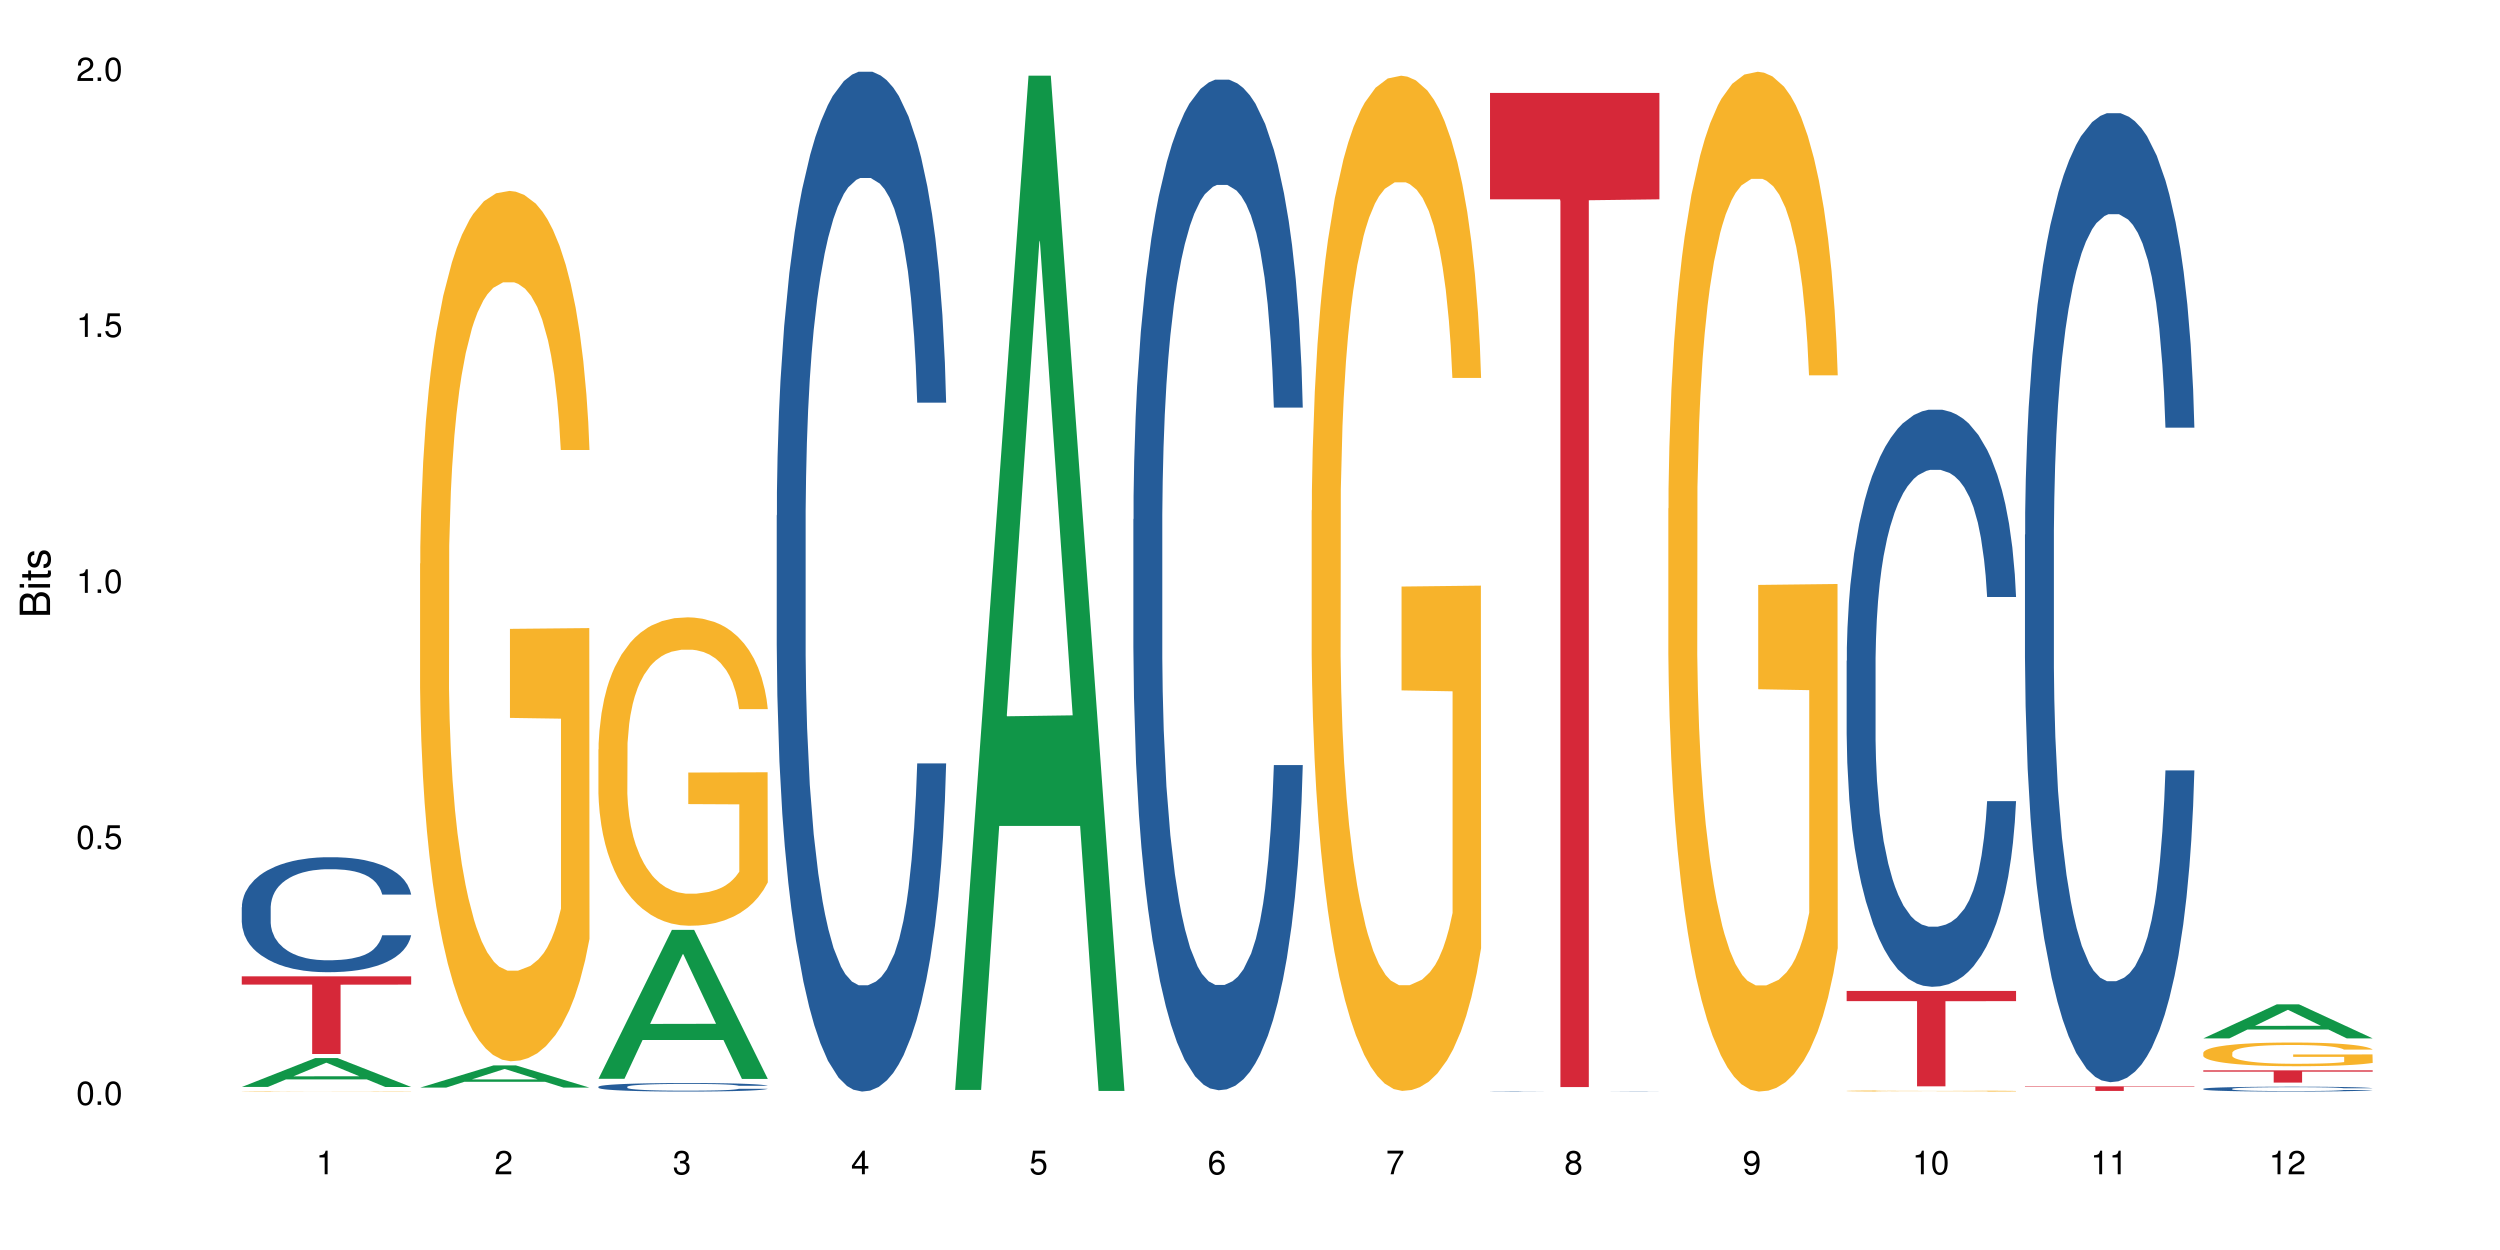 <?xml version="1.0" encoding="UTF-8"?>
<svg xmlns="http://www.w3.org/2000/svg" xmlns:xlink="http://www.w3.org/1999/xlink" width="720pt" height="360pt" viewBox="0 0 720 360" version="1.1">
<defs>
<g>
<symbol overflow="visible" id="glyph0-0">
<path style="stroke:none;" d=""/>
</symbol>
<symbol overflow="visible" id="glyph0-1">
<path style="stroke:none;" d="M 2.641 -6.797 C 2 -6.797 1.422 -6.531 1.078 -6.047 C 0.641 -5.453 0.406 -4.547 0.406 -3.297 C 0.406 -1 1.188 0.219 2.641 0.219 C 4.078 0.219 4.859 -1 4.859 -3.234 C 4.859 -4.562 4.656 -5.438 4.203 -6.047 C 3.844 -6.531 3.281 -6.797 2.641 -6.797 Z M 2.641 -6.047 C 3.547 -6.047 4 -5.125 4 -3.312 C 4 -1.375 3.562 -0.484 2.625 -0.484 C 1.734 -0.484 1.281 -1.422 1.281 -3.281 C 1.281 -5.141 1.734 -6.047 2.641 -6.047 Z M 2.641 -6.047 "/>
</symbol>
<symbol overflow="visible" id="glyph0-2">
<path style="stroke:none;" d="M 1.828 -1 L 0.828 -1 L 0.828 0 L 1.828 0 Z M 1.828 -1 "/>
</symbol>
<symbol overflow="visible" id="glyph0-3">
<path style="stroke:none;" d="M 4.562 -6.797 L 1.062 -6.797 L 0.547 -3.094 L 1.328 -3.094 C 1.719 -3.562 2.047 -3.734 2.578 -3.734 C 3.484 -3.734 4.062 -3.109 4.062 -2.094 C 4.062 -1.125 3.484 -0.531 2.578 -0.531 C 1.828 -0.531 1.375 -0.906 1.188 -1.672 L 0.328 -1.672 C 0.453 -1.109 0.547 -0.844 0.75 -0.594 C 1.125 -0.078 1.828 0.219 2.594 0.219 C 3.969 0.219 4.922 -0.781 4.922 -2.219 C 4.922 -3.562 4.031 -4.484 2.719 -4.484 C 2.25 -4.484 1.859 -4.359 1.469 -4.062 L 1.734 -5.969 L 4.562 -5.969 Z M 4.562 -6.797 "/>
</symbol>
<symbol overflow="visible" id="glyph0-4">
<path style="stroke:none;" d="M 2.484 -4.844 L 2.484 0 L 3.328 0 L 3.328 -6.797 L 2.766 -6.797 C 2.469 -5.75 2.281 -5.609 0.984 -5.453 L 0.984 -4.844 Z M 2.484 -4.844 "/>
</symbol>
<symbol overflow="visible" id="glyph0-5">
<path style="stroke:none;" d="M 4.859 -0.828 L 1.281 -0.828 C 1.359 -1.391 1.672 -1.75 2.5 -2.234 L 3.469 -2.75 C 4.406 -3.266 4.906 -3.969 4.906 -4.812 C 4.906 -5.375 4.672 -5.906 4.266 -6.266 C 3.859 -6.625 3.375 -6.797 2.719 -6.797 C 1.859 -6.797 1.219 -6.5 0.844 -5.922 C 0.609 -5.562 0.5 -5.125 0.484 -4.438 L 1.328 -4.438 C 1.359 -4.906 1.406 -5.188 1.531 -5.406 C 1.75 -5.812 2.188 -6.062 2.703 -6.062 C 3.469 -6.062 4.031 -5.516 4.031 -4.781 C 4.031 -4.25 3.719 -3.797 3.125 -3.438 L 2.234 -2.938 C 0.812 -2.141 0.406 -1.5 0.328 0 L 4.859 0 Z M 4.859 -0.828 "/>
</symbol>
<symbol overflow="visible" id="glyph0-6">
<path style="stroke:none;" d="M 2.125 -3.125 L 2.578 -3.125 C 3.516 -3.125 3.984 -2.703 3.984 -1.891 C 3.984 -1.031 3.469 -0.531 2.578 -0.531 C 1.656 -0.531 1.203 -0.984 1.156 -1.969 L 0.312 -1.969 C 0.344 -1.422 0.438 -1.078 0.609 -0.766 C 0.953 -0.109 1.625 0.219 2.547 0.219 C 3.953 0.219 4.859 -0.609 4.859 -1.906 C 4.859 -2.766 4.516 -3.25 3.703 -3.516 C 4.344 -3.766 4.656 -4.25 4.656 -4.938 C 4.656 -6.109 3.875 -6.797 2.578 -6.797 C 1.203 -6.797 0.484 -6.047 0.453 -4.609 L 1.297 -4.609 C 1.312 -5.016 1.344 -5.25 1.453 -5.453 C 1.641 -5.828 2.062 -6.062 2.594 -6.062 C 3.344 -6.062 3.797 -5.625 3.797 -4.906 C 3.797 -4.422 3.609 -4.141 3.25 -3.984 C 3.016 -3.891 2.719 -3.844 2.125 -3.844 Z M 2.125 -3.125 "/>
</symbol>
<symbol overflow="visible" id="glyph0-7">
<path style="stroke:none;" d="M 3.141 -1.625 L 3.141 0 L 3.984 0 L 3.984 -1.625 L 4.984 -1.625 L 4.984 -2.391 L 3.984 -2.391 L 3.984 -6.797 L 3.359 -6.797 L 0.266 -2.516 L 0.266 -1.625 Z M 3.141 -2.391 L 1 -2.391 L 3.141 -5.359 Z M 3.141 -2.391 "/>
</symbol>
<symbol overflow="visible" id="glyph0-8">
<path style="stroke:none;" d="M 4.781 -5.031 C 4.609 -6.141 3.891 -6.797 2.844 -6.797 C 2.094 -6.797 1.422 -6.438 1.031 -5.828 C 0.609 -5.172 0.406 -4.344 0.406 -3.094 C 0.406 -1.953 0.578 -1.234 0.984 -0.625 C 1.359 -0.078 1.953 0.219 2.703 0.219 C 3.984 0.219 4.922 -0.734 4.922 -2.078 C 4.922 -3.344 4.062 -4.234 2.844 -4.234 C 2.172 -4.234 1.641 -3.969 1.281 -3.469 C 1.281 -5.125 1.828 -6.047 2.797 -6.047 C 3.391 -6.047 3.797 -5.672 3.938 -5.031 Z M 2.734 -3.484 C 3.547 -3.484 4.062 -2.922 4.062 -2 C 4.062 -1.156 3.484 -0.531 2.703 -0.531 C 1.922 -0.531 1.328 -1.188 1.328 -2.047 C 1.328 -2.891 1.906 -3.484 2.734 -3.484 Z M 2.734 -3.484 "/>
</symbol>
<symbol overflow="visible" id="glyph0-9">
<path style="stroke:none;" d="M 4.984 -6.797 L 0.438 -6.797 L 0.438 -5.969 L 4.109 -5.969 C 2.5 -3.656 1.828 -2.234 1.328 0 L 2.219 0 C 2.594 -2.172 3.453 -4.047 4.984 -6.094 Z M 4.984 -6.797 "/>
</symbol>
<symbol overflow="visible" id="glyph0-10">
<path style="stroke:none;" d="M 3.75 -3.578 C 4.453 -4 4.688 -4.344 4.688 -4.984 C 4.688 -6.047 3.844 -6.797 2.641 -6.797 C 1.438 -6.797 0.594 -6.047 0.594 -4.984 C 0.594 -4.359 0.828 -4.016 1.516 -3.578 C 0.734 -3.203 0.359 -2.641 0.359 -1.891 C 0.359 -0.641 1.297 0.219 2.641 0.219 C 3.984 0.219 4.922 -0.641 4.922 -1.875 C 4.922 -2.641 4.531 -3.203 3.75 -3.578 Z M 2.641 -6.047 C 3.359 -6.047 3.812 -5.625 3.812 -4.969 C 3.812 -4.344 3.344 -3.922 2.641 -3.922 C 1.922 -3.922 1.453 -4.344 1.453 -4.984 C 1.453 -5.625 1.922 -6.047 2.641 -6.047 Z M 2.641 -3.203 C 3.484 -3.203 4.062 -2.672 4.062 -1.875 C 4.062 -1.062 3.484 -0.531 2.625 -0.531 C 1.797 -0.531 1.219 -1.078 1.219 -1.875 C 1.219 -2.672 1.797 -3.203 2.641 -3.203 Z M 2.641 -3.203 "/>
</symbol>
<symbol overflow="visible" id="glyph0-11">
<path style="stroke:none;" d="M 0.516 -1.547 C 0.672 -0.438 1.406 0.219 2.438 0.219 C 3.188 0.219 3.859 -0.141 4.266 -0.75 C 4.688 -1.406 4.891 -2.25 4.891 -3.484 C 4.891 -4.625 4.703 -5.359 4.312 -5.953 C 3.938 -6.5 3.344 -6.797 2.594 -6.797 C 1.297 -6.797 0.359 -5.844 0.359 -4.516 C 0.359 -3.25 1.234 -2.344 2.453 -2.344 C 3.094 -2.344 3.562 -2.578 4.016 -3.109 C 4 -1.453 3.469 -0.531 2.5 -0.531 C 1.906 -0.531 1.484 -0.906 1.359 -1.547 Z M 2.578 -6.062 C 3.375 -6.062 3.969 -5.406 3.969 -4.531 C 3.969 -3.688 3.375 -3.094 2.547 -3.094 C 1.734 -3.094 1.234 -3.672 1.234 -4.578 C 1.234 -5.438 1.797 -6.062 2.578 -6.062 Z M 2.578 -6.062 "/>
</symbol>
<symbol overflow="visible" id="glyph1-0">
<path style="stroke:none;" d=""/>
</symbol>
<symbol overflow="visible" id="glyph1-1">
<path style="stroke:none;" d="M 0 -0.953 L 0 -4.891 C 0 -5.719 -0.234 -6.344 -0.734 -6.797 C -1.188 -7.234 -1.812 -7.469 -2.5 -7.469 C -3.547 -7.469 -4.188 -7 -4.625 -5.875 C -4.984 -6.672 -5.641 -7.094 -6.531 -7.094 C -7.156 -7.094 -7.734 -6.859 -8.141 -6.391 C -8.562 -5.938 -8.75 -5.344 -8.75 -4.5 L -8.75 -0.953 Z M -4.984 -2.062 L -7.766 -2.062 L -7.766 -4.219 C -7.766 -4.844 -7.688 -5.203 -7.453 -5.5 C -7.219 -5.812 -6.859 -5.969 -6.375 -5.969 C -5.906 -5.969 -5.531 -5.812 -5.297 -5.5 C -5.062 -5.203 -4.984 -4.844 -4.984 -4.219 Z M -0.984 -2.062 L -4 -2.062 L -4 -4.781 C -4 -5.328 -3.859 -5.688 -3.578 -5.953 C -3.297 -6.219 -2.922 -6.359 -2.484 -6.359 C -2.062 -6.359 -1.688 -6.219 -1.406 -5.953 C -1.109 -5.688 -0.984 -5.328 -0.984 -4.781 Z M -0.984 -2.062 "/>
</symbol>
<symbol overflow="visible" id="glyph1-2">
<path style="stroke:none;" d="M -6.281 -1.797 L -6.281 -0.797 L 0 -0.797 L 0 -1.797 Z M -8.75 -1.797 L -8.75 -0.797 L -7.484 -0.797 L -7.484 -1.797 Z M -8.75 -1.797 "/>
</symbol>
<symbol overflow="visible" id="glyph1-3">
<path style="stroke:none;" d="M -6.281 -3.047 L -6.281 -2.016 L -8.016 -2.016 L -8.016 -1.016 L -6.281 -1.016 L -6.281 -0.172 L -5.469 -0.172 L -5.469 -1.016 L -0.719 -1.016 C -0.078 -1.016 0.281 -1.453 0.281 -2.234 C 0.281 -2.469 0.25 -2.719 0.188 -3.047 L -0.641 -3.047 C -0.609 -2.922 -0.594 -2.766 -0.594 -2.562 C -0.594 -2.141 -0.719 -2.016 -1.156 -2.016 L -5.469 -2.016 L -5.469 -3.047 Z M -6.281 -3.047 "/>
</symbol>
<symbol overflow="visible" id="glyph1-4">
<path style="stroke:none;" d="M -4.531 -5.25 C -5.766 -5.25 -6.469 -4.422 -6.469 -2.969 C -6.469 -1.516 -5.719 -0.562 -4.547 -0.562 C -3.562 -0.562 -3.094 -1.062 -2.734 -2.562 L -2.516 -3.484 C -2.344 -4.188 -2.094 -4.469 -1.625 -4.469 C -1.047 -4.469 -0.641 -3.875 -0.641 -3 C -0.641 -2.453 -0.797 -2 -1.062 -1.75 C -1.25 -1.594 -1.422 -1.531 -1.875 -1.469 L -1.875 -0.406 C -0.422 -0.453 0.281 -1.266 0.281 -2.922 C 0.281 -4.5 -0.5 -5.516 -1.719 -5.516 C -2.656 -5.516 -3.172 -4.984 -3.469 -3.734 L -3.703 -2.766 C -3.891 -1.953 -4.156 -1.609 -4.594 -1.609 C -5.172 -1.609 -5.547 -2.125 -5.547 -2.938 C -5.547 -3.75 -5.203 -4.172 -4.531 -4.203 Z M -4.531 -5.25 "/>
</symbol>
</g>
</defs>
<g id="surface95750">
<rect x="0" y="0" width="720" height="360" style="fill:rgb(100%,100%,100%);fill-opacity:1;stroke:none;"/>
<path style=" stroke:none;fill-rule:nonzero;fill:rgb(6.275%,58.824%,28.235%);fill-opacity:1;" d="M 69.629 313.043 L 69.68 313.035 L 90.793 304.723 L 97.203 304.723 L 118.418 313.051 L 110.965 313.051 L 105.648 310.875 L 82.348 310.875 L 77.137 313.043 L 69.629 313.043 L 84.59 309.977 L 103.512 309.969 L 94.074 306.082 L 93.973 306.074 L 93.867 306.098 L 84.535 309.969 L 84.59 309.977 Z M 69.629 313.043 "/>
<path style=" stroke:none;fill-rule:nonzero;fill:rgb(14.51%,36.078%,60%);fill-opacity:1;" d="M 69.629 261.297 L 69.688 261.266 L 69.688 260.539 L 69.867 259.391 L 70.285 257.938 L 70.699 256.941 L 71.77 255.156 L 73.258 253.43 L 74.805 252.098 L 75.938 251.312 L 76.949 250.707 L 79.27 249.586 L 80.754 249.012 L 82.363 248.496 L 84.324 247.984 L 85.754 247.68 L 88.965 247.195 L 91.348 246.984 L 93.191 246.895 L 97.176 246.895 L 99.559 247.016 L 101.281 247.164 L 103.188 247.406 L 104.793 247.68 L 107.59 248.348 L 110.09 249.191 L 111.219 249.676 L 113.004 250.617 L 114.371 251.523 L 115.324 252.309 L 116.395 253.43 L 117.348 254.793 L 118.062 256.336 L 118.418 257.637 L 110.09 257.637 L 109.672 256.426 L 109.195 255.488 L 108.305 254.246 L 107.41 253.367 L 106.16 252.492 L 105.031 251.918 L 103.484 251.34 L 102.117 250.977 L 100.688 250.707 L 99.32 250.523 L 96.699 250.344 L 93.668 250.344 L 92.535 250.402 L 90.215 250.645 L 88.965 250.855 L 87.18 251.281 L 85.934 251.676 L 84.445 252.281 L 83.434 252.793 L 82.184 253.582 L 81.289 254.277 L 80.281 255.277 L 79.684 256.031 L 79.148 256.879 L 78.672 257.879 L 78.316 258.938 L 78.078 260.055 L 77.961 261.145 L 77.961 265.836 L 78.078 266.926 L 78.375 268.195 L 79.148 270.043 L 80.281 271.645 L 81.59 272.918 L 82.84 273.824 L 83.551 274.25 L 84.504 274.734 L 85.992 275.34 L 88.133 275.941 L 89.383 276.184 L 91.285 276.426 L 93.25 276.547 L 95.867 276.547 L 98.188 276.426 L 99.734 276.277 L 101.344 276.035 L 103.543 275.52 L 104.91 275.035 L 106.102 274.461 L 106.996 273.887 L 107.59 273.402 L 108.48 272.465 L 109.195 271.434 L 109.73 270.375 L 110.09 269.348 L 118.418 269.348 L 118.062 270.559 L 117.523 271.738 L 116.988 272.613 L 116.156 273.672 L 115.203 274.613 L 113.836 275.672 L 112.707 276.367 L 111.219 277.125 L 109.852 277.699 L 108.363 278.211 L 106.16 278.816 L 104.734 279.121 L 103.188 279.395 L 101.344 279.637 L 99.02 279.848 L 96.523 279.969 L 94.203 280 L 91.703 279.938 L 89.859 279.816 L 87.418 279.543 L 84.387 279 L 82.184 278.426 L 80.457 277.852 L 78.969 277.246 L 77.305 276.426 L 75.164 275.098 L 73.855 274.066 L 72.961 273.219 L 71.949 272.039 L 71.234 270.98 L 70.402 269.285 L 69.809 267.137 L 69.629 265.473 Z M 69.629 261.297 "/>
<path style=" stroke:none;fill-rule:nonzero;fill:rgb(96.863%,70.196%,16.863%);fill-opacity:1;" d="M 69.629 314.289 L 69.688 314.289 L 69.926 314.281 L 70.523 314.273 L 71.297 314.266 L 72.129 314.262 L 72.664 314.258 L 73.555 314.254 L 74.328 314.254 L 76.293 314.246 L 78.793 314.242 L 80.16 314.238 L 81.707 314.238 L 83.91 314.234 L 84.922 314.234 L 88.016 314.23 L 102.949 314.23 L 104.852 314.234 L 107.887 314.234 L 109.789 314.238 L 111.574 314.242 L 113.004 314.246 L 114.43 314.25 L 115.621 314.254 L 116.633 314.258 L 117.523 314.262 L 118.062 314.266 L 118.418 314.273 L 110.148 314.273 L 109.672 314.266 L 109.137 314.266 L 108.242 314.258 L 107.352 314.258 L 106.457 314.254 L 104.793 314.25 L 103.363 314.25 L 101.578 314.246 L 87.836 314.246 L 86.168 314.25 L 85.16 314.25 L 84.562 314.254 L 82.777 314.258 L 81.59 314.258 L 80.934 314.262 L 80.102 314.266 L 79.508 314.27 L 78.852 314.273 L 78.496 314.277 L 78.02 314.289 L 77.961 314.309 L 78.137 314.316 L 78.496 314.32 L 78.969 314.324 L 80.398 314.332 L 81.648 314.34 L 82.719 314.344 L 83.551 314.344 L 85.16 314.348 L 85.812 314.348 L 87.359 314.352 L 88.965 314.352 L 90.93 314.355 L 103.664 314.355 L 105.211 314.352 L 107.469 314.352 L 108.363 314.348 L 110.207 314.348 L 110.207 314.316 L 95.512 314.316 L 95.512 314.301 L 118.359 314.301 L 118.418 314.352 L 117.168 314.355 L 115.621 314.359 L 114.133 314.359 L 112.586 314.363 L 110.387 314.363 L 108.602 314.367 L 105.863 314.367 L 103.363 314.371 L 90.633 314.371 L 88.551 314.367 L 84.742 314.367 L 82.363 314.363 L 80.816 314.359 L 79.207 314.359 L 77.602 314.355 L 76.176 314.352 L 74.27 314.344 L 73.258 314.34 L 72.309 314.336 L 71.594 314.332 L 70.938 314.328 L 70.461 314.324 L 69.988 314.32 L 69.75 314.312 L 69.629 314.309 Z M 69.629 314.289 "/>
<path style=" stroke:none;fill-rule:nonzero;fill:rgb(83.922%,15.686%,22.353%);fill-opacity:1;" d="M 69.629 281.176 L 118.418 281.176 L 118.418 283.57 L 98.086 283.594 L 98.086 303.543 L 89.902 303.543 L 89.902 283.613 L 89.785 283.57 L 69.629 283.57 Z M 69.629 281.176 "/>
<path style=" stroke:none;fill-rule:nonzero;fill:rgb(6.275%,58.824%,28.235%);fill-opacity:1;" d="M 120.984 313.234 L 121.039 313.227 L 142.148 306.828 L 148.559 306.828 L 169.773 313.238 L 162.32 313.238 L 157.004 311.566 L 133.703 311.566 L 128.492 313.234 L 120.984 313.234 L 135.945 310.875 L 154.867 310.867 L 145.434 307.875 L 145.328 307.867 L 145.223 307.887 L 135.895 310.867 L 135.945 310.875 Z M 120.984 313.234 "/>
<path style=" stroke:none;fill-rule:nonzero;fill:rgb(96.863%,70.196%,16.863%);fill-opacity:1;" d="M 120.984 162.344 L 121.047 162.113 L 121.047 157.535 L 121.281 147.234 L 121.879 133.039 L 122.652 121.367 L 123.484 112.211 L 124.02 107.402 L 124.914 100.535 L 125.688 95.496 L 127.648 85.195 L 130.148 75.582 L 131.516 71.461 L 133.062 67.57 L 135.266 63.219 L 136.277 61.617 L 139.371 57.953 L 142.883 55.664 L 146.75 54.98 L 148.535 55.207 L 150.973 56.125 L 154.305 58.641 L 156.207 60.93 L 157.695 63.219 L 159.242 66.195 L 161.148 70.773 L 162.934 76.27 L 164.359 81.762 L 165.789 88.629 L 166.977 95.957 L 167.988 103.969 L 168.883 113.582 L 169.418 121.594 L 169.773 129.605 L 161.504 129.605 L 161.027 121.594 L 160.492 115.414 L 159.602 107.859 L 158.707 102.367 L 157.816 98.016 L 156.148 92.062 L 154.723 88.402 L 152.938 85.195 L 151.211 83.137 L 149.246 81.762 L 148.059 81.305 L 144.902 81.305 L 142.047 82.906 L 140.383 84.738 L 139.191 86.57 L 137.527 90.004 L 136.516 92.75 L 135.918 94.582 L 134.133 101.68 L 132.945 108.09 L 132.289 112.438 L 131.457 119.305 L 130.863 125.488 L 130.207 134.645 L 129.852 141.512 L 129.375 157.078 L 129.316 198.285 L 129.492 206.98 L 129.852 216.367 L 130.328 224.609 L 131.039 233.309 L 131.754 239.945 L 133.004 248.875 L 134.074 254.828 L 134.906 258.719 L 136.516 264.898 L 137.168 266.961 L 138.715 271.082 L 140.324 274.285 L 142.285 277.031 L 143.773 278.406 L 146.152 279.551 L 149.188 279.551 L 152.758 278.176 L 155.02 276.344 L 156.566 274.516 L 157.578 272.91 L 158.828 270.395 L 159.719 268.105 L 160.551 265.586 L 161.562 261.695 L 161.562 206.98 L 146.867 206.754 L 146.867 181.113 L 169.715 180.887 L 169.773 270.395 L 168.523 276.574 L 166.977 282.527 L 165.492 287.105 L 163.941 290.996 L 161.742 295.348 L 159.957 298.094 L 157.219 301.297 L 154.723 303.359 L 152.102 304.73 L 149.781 305.418 L 147.047 305.648 L 144.605 305.188 L 141.988 303.816 L 139.906 301.984 L 138.004 299.695 L 136.098 296.719 L 133.719 291.91 L 132.172 288.02 L 130.566 283.215 L 128.957 277.488 L 127.531 271.309 L 126.578 266.5 L 125.625 261.008 L 124.613 254.141 L 123.664 246.355 L 122.949 239.262 L 122.293 231.246 L 121.82 223.695 L 121.344 213.391 L 121.105 205.152 L 120.984 198.055 Z M 120.984 162.344 "/>
<path style=" stroke:none;fill-rule:nonzero;fill:rgb(6.275%,58.824%,28.235%);fill-opacity:1;" d="M 172.344 310.691 L 172.395 310.652 L 193.504 267.801 L 199.914 267.801 L 221.129 310.734 L 213.676 310.734 L 208.359 299.527 L 185.059 299.527 L 179.848 310.691 L 172.344 310.691 L 187.301 294.891 L 206.223 294.852 L 196.789 274.816 L 196.684 274.777 L 196.578 274.898 L 187.25 294.852 L 187.301 294.891 Z M 172.344 310.691 "/>
<path style=" stroke:none;fill-rule:nonzero;fill:rgb(14.51%,36.078%,60%);fill-opacity:1;" d="M 172.344 312.98 L 172.402 312.98 L 172.402 312.926 L 172.578 312.84 L 172.996 312.734 L 173.414 312.66 L 174.484 312.527 L 175.973 312.398 L 177.52 312.301 L 178.648 312.242 L 179.66 312.195 L 181.98 312.113 L 183.469 312.07 L 185.074 312.031 L 187.039 311.992 L 188.465 311.973 L 191.68 311.934 L 194.059 311.918 L 195.902 311.914 L 199.891 311.914 L 202.27 311.922 L 203.996 311.934 L 205.898 311.949 L 207.504 311.973 L 210.301 312.02 L 212.801 312.082 L 213.93 312.121 L 215.715 312.188 L 217.086 312.258 L 218.035 312.316 L 219.109 312.398 L 220.059 312.5 L 220.773 312.613 L 221.129 312.711 L 212.801 312.711 L 212.383 312.621 L 211.906 312.551 L 211.016 312.457 L 210.125 312.395 L 208.875 312.328 L 207.742 312.285 L 206.195 312.242 L 204.828 312.215 L 203.398 312.195 L 202.031 312.184 L 199.414 312.168 L 196.379 312.168 L 195.25 312.172 L 192.93 312.191 L 191.68 312.207 L 189.895 312.238 L 188.645 312.27 L 187.156 312.312 L 186.145 312.352 L 184.895 312.41 L 184.004 312.461 L 182.992 312.535 L 182.398 312.59 L 181.863 312.652 L 181.387 312.727 L 181.027 312.809 L 180.789 312.891 L 180.672 312.973 L 180.672 313.32 L 180.789 313.398 L 181.09 313.496 L 181.863 313.633 L 182.992 313.75 L 184.301 313.844 L 185.551 313.914 L 186.266 313.945 L 187.215 313.98 L 188.703 314.023 L 190.848 314.07 L 192.094 314.086 L 194 314.105 L 195.961 314.113 L 198.582 314.113 L 200.902 314.105 L 202.449 314.094 L 204.055 314.078 L 206.258 314.039 L 207.625 314.004 L 208.812 313.961 L 209.707 313.918 L 210.301 313.883 L 211.195 313.812 L 211.906 313.734 L 212.445 313.656 L 212.801 313.578 L 221.129 313.578 L 220.773 313.668 L 220.238 313.758 L 219.703 313.824 L 218.871 313.902 L 217.918 313.973 L 216.551 314.051 L 215.418 314.102 L 213.93 314.156 L 212.562 314.199 L 211.074 314.238 L 208.875 314.281 L 207.445 314.305 L 205.898 314.324 L 204.055 314.344 L 201.734 314.359 L 199.234 314.367 L 196.914 314.371 L 194.414 314.367 L 192.57 314.355 L 190.133 314.336 L 187.098 314.297 L 184.895 314.254 L 183.172 314.211 L 181.684 314.168 L 180.016 314.105 L 177.875 314.008 L 176.566 313.93 L 175.672 313.867 L 174.664 313.781 L 173.949 313.699 L 173.117 313.574 L 172.52 313.414 L 172.344 313.293 Z M 172.344 312.98 "/>
<path style=" stroke:none;fill-rule:nonzero;fill:rgb(96.863%,70.196%,16.863%);fill-opacity:1;" d="M 172.344 215.84 L 172.402 215.758 L 172.402 214.133 L 172.641 210.484 L 173.234 205.453 L 174.008 201.316 L 174.84 198.07 L 175.375 196.367 L 176.27 193.934 L 177.043 192.148 L 179.004 188.5 L 181.504 185.094 L 182.875 183.633 L 184.422 182.254 L 186.621 180.711 L 187.633 180.145 L 190.727 178.844 L 194.238 178.035 L 198.105 177.789 L 199.891 177.871 L 202.328 178.195 L 205.66 179.09 L 207.566 179.898 L 209.051 180.711 L 210.598 181.766 L 212.504 183.387 L 214.289 185.336 L 215.715 187.281 L 217.145 189.715 L 218.336 192.312 L 219.344 195.152 L 220.238 198.559 L 220.773 201.398 L 221.129 204.238 L 212.859 204.238 L 212.383 201.398 L 211.848 199.207 L 210.957 196.531 L 210.062 194.582 L 209.172 193.043 L 207.504 190.934 L 206.078 189.637 L 204.293 188.5 L 202.566 187.77 L 200.605 187.281 L 199.414 187.121 L 196.262 187.121 L 193.402 187.688 L 191.738 188.336 L 190.547 188.984 L 188.883 190.203 L 187.871 191.176 L 187.277 191.824 L 185.492 194.34 L 184.301 196.613 L 183.648 198.152 L 182.812 200.586 L 182.219 202.777 L 181.562 206.023 L 181.207 208.457 L 180.73 213.973 L 180.672 228.574 L 180.852 231.656 L 181.207 234.984 L 181.684 237.902 L 182.398 240.988 L 183.109 243.34 L 184.359 246.504 L 185.43 248.613 L 186.266 249.992 L 187.871 252.184 L 188.527 252.914 L 190.074 254.371 L 191.68 255.508 L 193.641 256.48 L 195.129 256.969 L 197.508 257.375 L 200.543 257.375 L 204.113 256.887 L 206.375 256.238 L 207.922 255.59 L 208.934 255.023 L 210.184 254.129 L 211.074 253.316 L 211.906 252.426 L 212.918 251.047 L 212.918 231.656 L 198.223 231.578 L 198.223 222.492 L 221.07 222.41 L 221.129 254.129 L 219.883 256.32 L 218.336 258.43 L 216.848 260.051 L 215.301 261.43 L 213.098 262.973 L 211.312 263.945 L 208.578 265.082 L 206.078 265.812 L 203.461 266.297 L 201.141 266.543 L 198.402 266.621 L 195.961 266.461 L 193.344 265.973 L 191.262 265.324 L 189.359 264.512 L 187.453 263.457 L 185.074 261.754 L 183.527 260.375 L 181.922 258.672 L 180.316 256.645 L 178.887 254.453 L 177.934 252.75 L 176.984 250.805 L 175.973 248.371 L 175.02 245.609 L 174.305 243.098 L 173.652 240.258 L 173.176 237.578 L 172.699 233.93 L 172.461 231.008 L 172.344 228.492 Z M 172.344 215.84 "/>
<path style=" stroke:none;fill-rule:nonzero;fill:rgb(14.51%,36.078%,60%);fill-opacity:1;" d="M 223.699 148.457 L 223.758 148.188 L 223.758 141.742 L 223.938 131.543 L 224.352 118.656 L 224.77 109.797 L 225.84 93.957 L 227.328 78.652 L 228.875 66.84 L 230.004 59.859 L 231.016 54.492 L 233.336 44.559 L 234.824 39.457 L 236.43 34.891 L 238.395 30.328 L 239.82 27.645 L 243.035 23.348 L 245.414 21.469 L 247.258 20.664 L 251.246 20.664 L 253.625 21.738 L 255.352 23.078 L 257.254 25.227 L 258.863 27.645 L 261.656 33.551 L 264.156 41.066 L 265.289 45.363 L 267.074 53.684 L 268.441 61.738 L 269.395 68.719 L 270.465 78.652 L 271.414 90.734 L 272.129 104.426 L 272.488 115.969 L 264.156 115.969 L 263.742 105.23 L 263.266 96.91 L 262.371 85.902 L 261.48 78.117 L 260.23 70.332 L 259.102 65.23 L 257.551 60.129 L 256.184 56.906 L 254.758 54.492 L 253.387 52.879 L 250.77 51.27 L 247.734 51.27 L 246.605 51.805 L 244.285 53.953 L 243.035 55.832 L 241.25 59.59 L 240 63.082 L 238.512 68.449 L 237.5 73.016 L 236.254 79.996 L 235.359 86.172 L 234.348 95.031 L 233.754 101.742 L 233.219 109.258 L 232.742 118.117 L 232.387 127.516 L 232.148 137.449 L 232.027 147.113 L 232.027 188.727 L 232.148 198.391 L 232.445 209.668 L 233.219 226.043 L 234.348 240.273 L 235.656 251.547 L 236.906 259.602 L 237.621 263.359 L 238.574 267.656 L 240.059 273.027 L 242.203 278.395 L 243.453 280.543 L 245.355 282.691 L 247.32 283.766 L 249.938 283.766 L 252.258 282.691 L 253.805 281.348 L 255.41 279.199 L 257.613 274.637 L 258.98 270.34 L 260.172 265.242 L 261.062 260.141 L 261.656 255.844 L 262.551 247.52 L 263.266 238.395 L 263.801 228.996 L 264.156 219.867 L 272.488 219.867 L 272.129 230.609 L 271.594 241.078 L 271.059 248.863 L 270.227 258.262 L 269.273 266.582 L 267.906 275.98 L 266.773 282.152 L 265.289 288.867 L 263.918 293.969 L 262.43 298.531 L 260.23 303.898 L 258.801 306.586 L 257.254 309 L 255.41 311.148 L 253.09 313.027 L 250.59 314.102 L 248.27 314.371 L 245.773 313.832 L 243.926 312.762 L 241.488 310.344 L 238.453 305.512 L 236.254 300.41 L 234.527 295.309 L 233.039 289.941 L 231.375 282.691 L 229.23 270.879 L 227.922 261.75 L 227.031 254.234 L 226.02 243.762 L 225.305 234.367 L 224.473 219.332 L 223.875 200.27 L 223.699 185.504 Z M 223.699 148.457 "/>
<path style=" stroke:none;fill-rule:nonzero;fill:rgb(6.275%,58.824%,28.235%);fill-opacity:1;" d="M 275.055 313.906 L 275.105 313.633 L 296.219 21.801 L 302.629 21.801 L 323.844 314.184 L 316.391 314.184 L 311.074 237.863 L 287.773 237.863 L 282.559 313.906 L 275.055 313.906 L 290.016 206.289 L 308.934 206.016 L 299.5 69.57 L 299.398 69.297 L 299.293 70.121 L 289.961 206.016 L 290.016 206.289 Z M 275.055 313.906 "/>
<path style=" stroke:none;fill-rule:nonzero;fill:rgb(14.51%,36.078%,60%);fill-opacity:1;" d="M 326.41 149.578 L 326.469 149.312 L 326.469 142.926 L 326.648 132.816 L 327.066 120.047 L 327.48 111.266 L 328.555 95.57 L 330.039 80.406 L 331.586 68.699 L 332.719 61.781 L 333.73 56.461 L 336.051 46.617 L 337.535 41.562 L 339.145 37.039 L 341.105 32.516 L 342.535 29.855 L 345.746 25.602 L 348.129 23.738 L 349.973 22.938 L 353.957 22.938 L 356.34 24.004 L 358.062 25.332 L 359.969 27.461 L 361.574 29.855 L 364.371 35.711 L 366.871 43.16 L 368 47.414 L 369.785 55.664 L 371.152 63.645 L 372.105 70.562 L 373.176 80.406 L 374.129 92.379 L 374.844 105.945 L 375.199 117.387 L 366.871 117.387 L 366.453 106.746 L 365.977 98.496 L 365.086 87.59 L 364.191 79.875 L 362.941 72.156 L 361.812 67.102 L 360.266 62.047 L 358.898 58.855 L 357.469 56.461 L 356.102 54.863 L 353.484 53.27 L 350.449 53.27 L 349.316 53.801 L 346.996 55.93 L 345.746 57.793 L 343.961 61.516 L 342.715 64.977 L 341.227 70.297 L 340.215 74.82 L 338.965 81.734 L 338.074 87.855 L 337.062 96.633 L 336.465 103.285 L 335.93 110.734 L 335.453 119.516 L 335.098 128.828 L 334.859 138.672 L 334.742 148.246 L 334.742 189.484 L 334.859 199.062 L 335.156 210.238 L 335.93 226.465 L 337.062 240.566 L 338.371 251.742 L 339.621 259.723 L 340.332 263.445 L 341.285 267.703 L 342.773 273.023 L 344.914 278.344 L 346.164 280.473 L 348.066 282.602 L 350.031 283.668 L 352.648 283.668 L 354.969 282.602 L 356.516 281.273 L 358.125 279.145 L 360.324 274.621 L 361.691 270.363 L 362.883 265.309 L 363.777 260.254 L 364.371 255.996 L 365.262 247.75 L 365.977 238.703 L 366.512 229.391 L 366.871 220.348 L 375.199 220.348 L 374.844 230.988 L 374.309 241.363 L 373.77 249.078 L 372.938 258.391 L 371.988 266.641 L 370.617 275.949 L 369.488 282.07 L 368 288.723 L 366.633 293.777 L 365.145 298.301 L 362.941 303.621 L 361.516 306.281 L 359.969 308.676 L 358.125 310.805 L 355.805 312.664 L 353.305 313.73 L 350.984 313.996 L 348.484 313.465 L 346.641 312.398 L 344.199 310.004 L 341.168 305.215 L 338.965 300.16 L 337.238 295.105 L 335.754 289.785 L 334.086 282.602 L 331.945 270.895 L 330.637 261.852 L 329.742 254.402 L 328.73 244.023 L 328.016 234.715 L 327.184 219.816 L 326.59 200.926 L 326.41 186.293 Z M 326.41 149.578 "/>
<path style=" stroke:none;fill-rule:nonzero;fill:rgb(96.863%,70.196%,16.863%);fill-opacity:1;" d="M 377.766 147.031 L 377.828 146.766 L 377.828 141.426 L 378.066 129.41 L 378.66 112.855 L 379.434 99.234 L 380.266 88.555 L 380.801 82.949 L 381.695 74.938 L 382.469 69.062 L 384.43 57.047 L 386.93 45.832 L 388.297 41.027 L 389.844 36.488 L 392.047 31.414 L 393.059 29.547 L 396.152 25.273 L 399.664 22.602 L 403.531 21.801 L 405.316 22.07 L 407.754 23.137 L 411.086 26.074 L 412.988 28.746 L 414.477 31.414 L 416.023 34.887 L 417.93 40.227 L 419.715 46.633 L 421.141 53.043 L 422.57 61.055 L 423.758 69.598 L 424.77 78.941 L 425.664 90.156 L 426.199 99.504 L 426.555 108.848 L 418.285 108.848 L 417.809 99.504 L 417.273 92.293 L 416.383 83.48 L 415.488 77.074 L 414.598 72 L 412.93 65.059 L 411.504 60.785 L 409.719 57.047 L 407.992 54.645 L 406.027 53.043 L 404.84 52.508 L 401.684 52.508 L 398.828 54.379 L 397.164 56.516 L 395.973 58.648 L 394.309 62.656 L 393.297 65.859 L 392.699 67.996 L 390.918 76.273 L 389.727 83.75 L 389.07 88.824 L 388.238 96.832 L 387.645 104.043 L 386.988 114.723 L 386.633 122.734 L 386.156 140.891 L 386.098 188.953 L 386.273 199.098 L 386.633 210.047 L 387.109 219.66 L 387.824 229.805 L 388.535 237.551 L 389.785 247.961 L 390.855 254.906 L 391.691 259.445 L 393.297 266.652 L 393.949 269.059 L 395.496 273.863 L 397.105 277.602 L 399.066 280.805 L 400.555 282.406 L 402.934 283.742 L 405.969 283.742 L 409.539 282.141 L 411.801 280.004 L 413.348 277.867 L 414.359 276 L 415.609 273.062 L 416.5 270.391 L 417.332 267.453 L 418.344 262.914 L 418.344 199.098 L 403.648 198.832 L 403.648 168.926 L 426.496 168.66 L 426.555 273.062 L 425.305 280.273 L 423.758 287.215 L 422.273 292.555 L 420.727 297.094 L 418.523 302.168 L 416.738 305.371 L 414 309.109 L 411.504 311.512 L 408.883 313.113 L 406.562 313.914 L 403.828 314.184 L 401.387 313.648 L 398.77 312.047 L 396.688 309.91 L 394.785 307.238 L 392.879 303.77 L 390.5 298.16 L 388.953 293.621 L 387.348 288.016 L 385.738 281.34 L 384.312 274.129 L 383.359 268.523 L 382.406 262.113 L 381.395 254.105 L 380.445 245.027 L 379.73 236.75 L 379.074 227.402 L 378.602 218.59 L 378.125 206.574 L 377.887 196.965 L 377.766 188.688 Z M 377.766 147.031 "/>
<path style=" stroke:none;fill-rule:nonzero;fill:rgb(14.51%,36.078%,60%);fill-opacity:1;" d="M 429.125 314.309 L 429.184 314.309 L 429.184 314.305 L 429.363 314.301 L 429.777 314.297 L 430.195 314.293 L 431.266 314.285 L 432.754 314.281 L 434.301 314.277 L 435.43 314.273 L 436.441 314.273 L 438.762 314.27 L 440.25 314.266 L 441.855 314.266 L 443.82 314.262 L 448.461 314.262 L 450.84 314.258 L 459.051 314.258 L 460.777 314.262 L 464.285 314.262 L 467.082 314.266 L 469.582 314.266 L 470.711 314.27 L 472.496 314.273 L 473.867 314.273 L 474.816 314.277 L 475.891 314.281 L 476.84 314.285 L 477.555 314.293 L 477.91 314.297 L 469.582 314.297 L 469.164 314.293 L 468.691 314.289 L 467.797 314.285 L 466.906 314.281 L 465.656 314.277 L 464.523 314.277 L 462.977 314.273 L 458.812 314.273 L 456.195 314.27 L 452.031 314.27 L 449.711 314.273 L 445.426 314.273 L 443.938 314.277 L 442.926 314.277 L 441.676 314.281 L 440.785 314.285 L 439.773 314.289 L 439.18 314.289 L 438.645 314.293 L 438.168 314.297 L 437.809 314.301 L 437.57 314.305 L 437.453 314.309 L 437.453 314.324 L 437.57 314.328 L 437.871 314.332 L 438.645 314.336 L 439.773 314.344 L 441.082 314.348 L 442.332 314.352 L 443.996 314.352 L 445.484 314.355 L 447.629 314.355 L 448.875 314.359 L 459.23 314.359 L 460.836 314.355 L 464.406 314.355 L 465.598 314.352 L 466.488 314.352 L 467.082 314.348 L 467.977 314.344 L 468.691 314.344 L 469.227 314.34 L 469.582 314.336 L 477.91 314.336 L 477.555 314.34 L 476.484 314.348 L 475.652 314.348 L 474.699 314.352 L 473.332 314.355 L 472.199 314.359 L 470.711 314.359 L 469.344 314.363 L 467.855 314.363 L 465.656 314.367 L 462.68 314.367 L 460.836 314.371 L 449.352 314.371 L 446.914 314.367 L 441.676 314.367 L 439.953 314.363 L 438.465 314.363 L 436.797 314.359 L 434.656 314.355 L 433.348 314.352 L 432.457 314.348 L 431.445 314.344 L 430.73 314.34 L 429.898 314.336 L 429.301 314.328 L 429.125 314.32 Z M 429.125 314.309 "/>
<path style=" stroke:none;fill-rule:nonzero;fill:rgb(83.922%,15.686%,22.353%);fill-opacity:1;" d="M 429.125 26.758 L 477.91 26.758 L 477.91 57.406 L 457.578 57.672 L 457.578 313.078 L 449.398 313.078 L 449.398 57.941 L 449.277 57.406 L 429.125 57.406 Z M 429.125 26.758 "/>
<path style=" stroke:none;fill-rule:nonzero;fill:rgb(96.863%,70.196%,16.863%);fill-opacity:1;" d="M 480.48 146.461 L 480.539 146.191 L 480.539 140.828 L 480.777 128.758 L 481.371 112.129 L 482.145 98.449 L 482.98 87.719 L 483.516 82.086 L 484.406 74.039 L 485.18 68.141 L 487.145 56.07 L 489.641 44.805 L 491.012 39.977 L 492.559 35.414 L 494.758 30.32 L 495.77 28.441 L 498.863 24.148 L 502.375 21.469 L 506.242 20.664 L 508.027 20.93 L 510.465 22.004 L 513.797 24.953 L 515.703 27.637 L 517.191 30.32 L 518.738 33.805 L 520.641 39.172 L 522.426 45.609 L 523.855 52.047 L 525.281 60.094 L 526.473 68.676 L 527.484 78.062 L 528.375 89.328 L 528.91 98.715 L 529.27 108.105 L 520.996 108.105 L 520.523 98.715 L 519.988 91.477 L 519.094 82.625 L 518.203 76.188 L 517.309 71.09 L 515.645 64.117 L 514.215 59.824 L 512.43 56.07 L 510.703 53.656 L 508.742 52.047 L 507.551 51.508 L 504.398 51.508 L 501.543 53.387 L 499.875 55.531 L 498.688 57.68 L 497.02 61.703 L 496.008 64.922 L 495.414 67.066 L 493.629 75.383 L 492.438 82.891 L 491.785 87.988 L 490.953 96.035 L 490.355 103.277 L 489.703 114.004 L 489.344 122.051 L 488.867 140.293 L 488.809 188.574 L 488.988 198.766 L 489.344 209.762 L 489.82 219.418 L 490.535 229.609 L 491.25 237.391 L 492.5 247.852 L 493.57 254.824 L 494.402 259.383 L 496.008 266.625 L 496.664 269.039 L 498.211 273.867 L 499.816 277.625 L 501.781 280.844 L 503.266 282.453 L 505.648 283.793 L 508.684 283.793 L 512.25 282.184 L 514.512 280.039 L 516.059 277.891 L 517.07 276.016 L 518.32 273.062 L 519.215 270.383 L 520.047 267.43 L 521.059 262.871 L 521.059 198.766 L 506.363 198.496 L 506.363 168.457 L 529.207 168.188 L 529.27 273.062 L 528.02 280.305 L 526.473 287.281 L 524.984 292.645 L 523.438 297.203 L 521.234 302.301 L 519.449 305.52 L 516.715 309.273 L 514.215 311.688 L 511.598 313.297 L 509.277 314.102 L 506.539 314.371 L 504.102 313.836 L 501.484 312.227 L 499.398 310.078 L 497.496 307.398 L 495.594 303.91 L 493.211 298.277 L 491.664 293.719 L 490.059 288.086 L 488.453 281.379 L 487.023 274.137 L 486.074 268.504 L 485.121 262.066 L 484.109 254.02 L 483.156 244.898 L 482.441 236.586 L 481.789 227.195 L 481.312 218.344 L 480.836 206.277 L 480.598 196.621 L 480.48 188.305 Z M 480.48 146.461 "/>
<path style=" stroke:none;fill-rule:nonzero;fill:rgb(14.51%,36.078%,60%);fill-opacity:1;" d="M 531.836 190.32 L 531.895 190.168 L 531.895 186.523 L 532.074 180.75 L 532.492 173.457 L 532.906 168.445 L 533.977 159.48 L 535.465 150.82 L 537.012 144.137 L 538.145 140.188 L 539.152 137.148 L 541.477 131.527 L 542.961 128.641 L 544.57 126.059 L 546.531 123.477 L 547.961 121.957 L 551.172 119.527 L 553.555 118.465 L 555.398 118.008 L 559.383 118.008 L 561.762 118.617 L 563.488 119.375 L 565.395 120.59 L 567 121.957 L 569.797 125.301 L 572.293 129.555 L 573.426 131.984 L 575.211 136.695 L 576.578 141.25 L 577.531 145.199 L 578.602 150.82 L 579.555 157.656 L 580.266 165.406 L 580.625 171.938 L 572.293 171.938 L 571.879 165.863 L 571.402 161.152 L 570.508 154.922 L 569.617 150.52 L 568.367 146.113 L 567.238 143.227 L 565.691 140.34 L 564.32 138.516 L 562.895 137.148 L 561.527 136.238 L 558.906 135.328 L 555.875 135.328 L 554.742 135.629 L 552.422 136.848 L 551.172 137.91 L 549.387 140.035 L 548.137 142.012 L 546.652 145.051 L 545.641 147.633 L 544.391 151.582 L 543.496 155.074 L 542.484 160.09 L 541.891 163.887 L 541.355 168.141 L 540.879 173.152 L 540.523 178.469 L 540.285 184.09 L 540.164 189.559 L 540.164 213.105 L 540.285 218.574 L 540.582 224.957 L 541.355 234.223 L 542.484 242.273 L 543.797 248.656 L 545.043 253.211 L 545.758 255.34 L 546.711 257.77 L 548.199 260.809 L 550.34 263.848 L 551.59 265.062 L 553.492 266.277 L 555.457 266.883 L 558.074 266.883 L 560.395 266.277 L 561.941 265.516 L 563.547 264.301 L 565.75 261.719 L 567.117 259.289 L 568.309 256.402 L 569.199 253.516 L 569.797 251.086 L 570.688 246.375 L 571.402 241.211 L 571.938 235.895 L 572.293 230.73 L 580.625 230.73 L 580.266 236.805 L 579.73 242.73 L 579.195 247.137 L 578.363 252.453 L 577.41 257.16 L 576.043 262.48 L 574.914 265.973 L 573.426 269.77 L 572.059 272.656 L 570.57 275.238 L 568.367 278.277 L 566.941 279.797 L 565.395 281.164 L 563.547 282.379 L 561.227 283.441 L 558.73 284.051 L 556.41 284.203 L 553.91 283.898 L 552.066 283.293 L 549.625 281.926 L 546.59 279.188 L 544.391 276.305 L 542.664 273.418 L 541.176 270.379 L 539.512 266.277 L 537.371 259.594 L 536.059 254.426 L 535.168 250.172 L 534.156 244.25 L 533.441 238.934 L 532.609 230.426 L 532.016 219.641 L 531.836 211.285 Z M 531.836 190.32 "/>
<path style=" stroke:none;fill-rule:nonzero;fill:rgb(96.863%,70.196%,16.863%);fill-opacity:1;" d="M 531.836 314.188 L 531.895 314.184 L 531.895 314.18 L 532.133 314.168 L 532.727 314.148 L 533.5 314.133 L 534.336 314.121 L 534.871 314.113 L 535.762 314.105 L 536.535 314.098 L 538.5 314.086 L 541 314.074 L 542.367 314.07 L 543.914 314.062 L 546.117 314.059 L 547.129 314.055 L 550.223 314.051 L 553.73 314.047 L 561.824 314.047 L 565.156 314.051 L 567.059 314.055 L 568.547 314.059 L 570.094 314.062 L 571.996 314.066 L 573.781 314.074 L 575.211 314.082 L 576.637 314.09 L 577.828 314.102 L 578.84 314.109 L 579.73 314.121 L 580.266 314.133 L 580.625 314.145 L 572.355 314.145 L 571.879 314.133 L 571.344 314.125 L 570.449 314.117 L 569.559 314.109 L 568.664 314.102 L 567 314.094 L 565.57 314.09 L 563.785 314.086 L 562.062 314.082 L 552.898 314.082 L 551.23 314.086 L 550.043 314.09 L 548.375 314.094 L 547.363 314.098 L 546.77 314.098 L 544.984 314.109 L 543.797 314.117 L 543.141 314.121 L 542.309 314.129 L 541.711 314.137 L 541.059 314.148 L 540.703 314.16 L 540.227 314.18 L 540.164 314.23 L 540.344 314.242 L 540.703 314.254 L 541.176 314.266 L 541.891 314.277 L 542.605 314.285 L 543.855 314.297 L 544.926 314.305 L 545.758 314.309 L 547.363 314.316 L 548.02 314.32 L 549.566 314.324 L 551.172 314.332 L 553.137 314.332 L 554.625 314.336 L 563.609 314.336 L 565.867 314.332 L 567.414 314.332 L 568.426 314.328 L 569.676 314.324 L 570.57 314.32 L 571.402 314.32 L 572.414 314.312 L 572.414 314.242 L 557.719 314.242 L 557.719 314.211 L 580.566 314.211 L 580.625 314.324 L 579.375 314.332 L 577.828 314.34 L 576.34 314.348 L 574.793 314.352 L 572.594 314.355 L 570.809 314.359 L 568.07 314.363 L 565.57 314.367 L 562.953 314.371 L 555.457 314.371 L 552.84 314.367 L 550.758 314.367 L 548.852 314.363 L 546.949 314.359 L 544.57 314.352 L 543.023 314.348 L 541.414 314.34 L 539.809 314.336 L 538.379 314.328 L 537.43 314.32 L 536.477 314.312 L 535.465 314.305 L 534.512 314.293 L 533.801 314.285 L 533.145 314.273 L 532.668 314.266 L 531.953 314.242 L 531.836 314.23 Z M 531.836 314.188 "/>
<path style=" stroke:none;fill-rule:nonzero;fill:rgb(83.922%,15.686%,22.353%);fill-opacity:1;" d="M 531.836 285.383 L 580.625 285.383 L 580.625 288.324 L 560.289 288.352 L 560.289 312.867 L 552.109 312.867 L 552.109 288.375 L 551.992 288.324 L 531.836 288.324 Z M 531.836 285.383 "/>
<path style=" stroke:none;fill-rule:nonzero;fill:rgb(14.51%,36.078%,60%);fill-opacity:1;" d="M 583.191 154.031 L 583.25 153.777 L 583.25 147.652 L 583.43 137.961 L 583.848 125.715 L 584.262 117.297 L 585.336 102.25 L 586.82 87.707 L 588.367 76.484 L 589.5 69.852 L 590.512 64.75 L 592.832 55.312 L 594.32 50.465 L 595.926 46.129 L 597.887 41.793 L 599.316 39.242 L 602.527 35.16 L 604.91 33.375 L 606.754 32.609 L 610.738 32.609 L 613.121 33.629 L 614.844 34.906 L 616.75 36.945 L 618.355 39.242 L 621.152 44.855 L 623.652 51.996 L 624.781 56.078 L 626.566 63.984 L 627.934 71.637 L 628.887 78.27 L 629.957 87.707 L 630.91 99.188 L 631.625 112.195 L 631.98 123.164 L 623.652 123.164 L 623.234 112.961 L 622.758 105.055 L 621.867 94.598 L 620.973 87.199 L 619.723 79.801 L 618.594 74.953 L 617.047 70.109 L 615.68 67.047 L 614.25 64.75 L 612.883 63.219 L 610.266 61.691 L 607.23 61.691 L 606.098 62.199 L 603.777 64.242 L 602.527 66.027 L 600.746 69.598 L 599.496 72.914 L 598.008 78.016 L 596.996 82.352 L 595.746 88.984 L 594.855 94.852 L 593.844 103.27 L 593.246 109.645 L 592.711 116.789 L 592.234 125.207 L 591.879 134.133 L 591.641 143.574 L 591.523 152.754 L 591.523 192.293 L 591.641 201.477 L 591.938 212.191 L 592.711 227.75 L 593.844 241.27 L 595.152 251.984 L 596.402 259.637 L 597.113 263.207 L 598.066 267.289 L 599.555 272.391 L 601.695 277.492 L 602.945 279.535 L 604.848 281.574 L 606.812 282.594 L 609.43 282.594 L 611.75 281.574 L 613.297 280.297 L 614.906 278.258 L 617.105 273.922 L 618.477 269.84 L 619.664 264.992 L 620.559 260.148 L 621.152 256.066 L 622.043 248.156 L 622.758 239.484 L 623.293 230.559 L 623.652 221.883 L 631.98 221.883 L 631.625 232.086 L 631.09 242.035 L 630.555 249.434 L 629.719 258.359 L 628.77 266.27 L 627.398 275.195 L 626.27 281.062 L 624.781 287.441 L 623.414 292.289 L 621.926 296.625 L 619.723 301.727 L 618.297 304.277 L 616.75 306.574 L 614.906 308.613 L 612.586 310.398 L 610.086 311.418 L 607.766 311.676 L 605.266 311.164 L 603.422 310.145 L 600.98 307.848 L 597.949 303.258 L 595.746 298.41 L 594.02 293.562 L 592.535 288.461 L 590.867 281.574 L 588.727 270.352 L 587.418 261.676 L 586.523 254.535 L 585.512 244.586 L 584.797 235.66 L 583.965 221.375 L 583.371 203.262 L 583.191 189.234 Z M 583.191 154.031 "/>
<path style=" stroke:none;fill-rule:nonzero;fill:rgb(83.922%,15.686%,22.353%);fill-opacity:1;" d="M 583.191 312.855 L 631.98 312.855 L 631.98 312.996 L 611.648 313 L 611.648 314.191 L 603.465 314.191 L 603.465 313 L 603.348 312.996 L 583.191 312.996 Z M 583.191 312.855 "/>
<path style=" stroke:none;fill-rule:nonzero;fill:rgb(6.275%,58.824%,28.235%);fill-opacity:1;" d="M 634.547 299.055 L 634.602 299.043 L 655.711 289.254 L 662.121 289.254 L 683.336 299.062 L 675.883 299.062 L 670.566 296.504 L 647.266 296.504 L 642.055 299.055 L 634.547 299.055 L 649.508 295.445 L 668.43 295.434 L 658.996 290.859 L 658.891 290.848 L 658.785 290.875 L 649.457 295.434 L 649.508 295.445 Z M 634.547 299.055 "/>
<path style=" stroke:none;fill-rule:nonzero;fill:rgb(14.51%,36.078%,60%);fill-opacity:1;" d="M 634.547 313.578 L 634.609 313.578 L 634.609 313.547 L 634.785 313.496 L 635.203 313.438 L 635.621 313.395 L 636.691 313.316 L 638.18 313.246 L 639.727 313.188 L 640.855 313.156 L 641.867 313.129 L 644.188 313.082 L 645.676 313.059 L 647.281 313.035 L 649.246 313.016 L 650.672 313 L 653.887 312.98 L 656.266 312.973 L 658.109 312.969 L 662.098 312.969 L 664.477 312.973 L 666.203 312.98 L 668.105 312.988 L 669.711 313 L 672.508 313.031 L 675.008 313.066 L 676.137 313.086 L 677.922 313.125 L 679.293 313.164 L 680.242 313.199 L 681.312 313.246 L 682.266 313.301 L 682.98 313.367 L 683.336 313.422 L 675.008 313.422 L 674.59 313.371 L 674.113 313.332 L 673.223 313.281 L 672.328 313.242 L 671.082 313.207 L 669.949 313.18 L 668.402 313.156 L 667.035 313.141 L 665.605 313.129 L 664.238 313.121 L 661.621 313.113 L 658.586 313.113 L 657.457 313.117 L 655.137 313.129 L 653.887 313.137 L 652.102 313.152 L 650.852 313.172 L 649.363 313.195 L 648.352 313.219 L 647.102 313.25 L 646.211 313.281 L 645.199 313.324 L 644.605 313.355 L 644.066 313.391 L 643.594 313.434 L 643.234 313.477 L 642.996 313.527 L 642.879 313.57 L 642.879 313.77 L 642.996 313.816 L 643.293 313.871 L 644.066 313.949 L 645.199 314.016 L 646.508 314.07 L 647.758 314.109 L 648.473 314.129 L 649.422 314.148 L 650.91 314.172 L 653.051 314.199 L 654.301 314.211 L 656.207 314.219 L 658.168 314.223 L 660.789 314.223 L 663.109 314.219 L 664.656 314.215 L 666.262 314.203 L 668.461 314.18 L 669.832 314.16 L 671.02 314.137 L 671.914 314.113 L 672.508 314.09 L 673.402 314.051 L 674.113 314.008 L 674.648 313.965 L 675.008 313.918 L 683.336 313.918 L 682.98 313.969 L 682.445 314.02 L 681.91 314.059 L 681.074 314.102 L 680.125 314.141 L 678.754 314.188 L 677.625 314.219 L 676.137 314.25 L 674.77 314.273 L 673.281 314.297 L 671.082 314.32 L 669.652 314.332 L 668.105 314.344 L 666.262 314.355 L 663.941 314.363 L 661.441 314.371 L 659.121 314.371 L 656.621 314.367 L 654.777 314.363 L 652.34 314.352 L 649.305 314.328 L 647.102 314.305 L 645.379 314.281 L 643.891 314.254 L 642.223 314.219 L 640.082 314.164 L 638.773 314.121 L 637.879 314.082 L 636.867 314.035 L 636.156 313.988 L 635.32 313.918 L 634.727 313.824 L 634.547 313.754 Z M 634.547 313.578 "/>
<path style=" stroke:none;fill-rule:nonzero;fill:rgb(96.863%,70.196%,16.863%);fill-opacity:1;" d="M 634.547 303.172 L 634.609 303.164 L 634.609 303.039 L 634.848 302.758 L 635.441 302.371 L 636.215 302.055 L 637.047 301.805 L 637.582 301.672 L 638.477 301.484 L 639.25 301.348 L 641.211 301.066 L 643.711 300.805 L 645.078 300.691 L 646.625 300.586 L 648.828 300.469 L 649.84 300.422 L 652.934 300.324 L 656.445 300.262 L 660.312 300.242 L 662.098 300.25 L 664.535 300.273 L 667.867 300.344 L 669.77 300.406 L 671.258 300.469 L 672.805 300.547 L 674.711 300.672 L 676.496 300.824 L 677.922 300.973 L 679.352 301.16 L 680.539 301.359 L 681.551 301.578 L 682.445 301.84 L 682.98 302.059 L 683.336 302.277 L 675.066 302.277 L 674.59 302.059 L 674.055 301.891 L 673.164 301.684 L 672.27 301.535 L 671.379 301.418 L 669.711 301.254 L 668.285 301.152 L 666.5 301.066 L 664.773 301.012 L 662.809 300.973 L 661.621 300.961 L 658.469 300.961 L 655.609 301.004 L 653.945 301.055 L 652.754 301.105 L 651.09 301.199 L 650.078 301.273 L 649.484 301.324 L 647.699 301.516 L 646.508 301.691 L 645.852 301.809 L 645.02 301.996 L 644.426 302.164 L 643.77 302.414 L 643.414 302.602 L 642.938 303.027 L 642.879 304.152 L 643.059 304.387 L 643.414 304.645 L 643.891 304.871 L 644.605 305.105 L 645.316 305.289 L 646.566 305.531 L 647.637 305.695 L 648.473 305.801 L 650.078 305.969 L 650.73 306.023 L 652.277 306.137 L 653.887 306.223 L 655.848 306.301 L 657.336 306.336 L 659.715 306.367 L 662.75 306.367 L 666.32 306.332 L 668.582 306.281 L 670.129 306.23 L 671.141 306.188 L 672.391 306.117 L 673.281 306.055 L 674.113 305.988 L 675.125 305.879 L 675.125 304.387 L 660.43 304.383 L 660.43 303.684 L 683.277 303.676 L 683.336 306.117 L 682.086 306.285 L 680.539 306.449 L 679.055 306.574 L 677.508 306.68 L 675.305 306.797 L 673.52 306.875 L 670.781 306.961 L 668.285 307.016 L 665.668 307.055 L 663.344 307.074 L 660.609 307.078 L 658.168 307.066 L 655.551 307.031 L 653.469 306.98 L 651.566 306.918 L 649.66 306.836 L 647.281 306.703 L 645.734 306.598 L 644.129 306.469 L 642.52 306.312 L 641.094 306.145 L 640.141 306.012 L 639.188 305.863 L 638.18 305.676 L 637.227 305.461 L 636.512 305.27 L 635.859 305.051 L 635.383 304.844 L 634.906 304.562 L 634.668 304.34 L 634.547 304.145 Z M 634.547 303.172 "/>
<path style=" stroke:none;fill-rule:nonzero;fill:rgb(83.922%,15.686%,22.353%);fill-opacity:1;" d="M 634.547 308.258 L 683.336 308.258 L 683.336 308.637 L 663.004 308.641 L 663.004 311.789 L 654.824 311.789 L 654.824 308.645 L 654.703 308.637 L 634.547 308.637 Z M 634.547 308.258 "/>
<g style="fill:rgb(0%,0%,0%);fill-opacity:1;">
  <use xlink:href="#glyph0-1" x="21.957" y="318.198"/>
  <use xlink:href="#glyph0-2" x="27.291" y="318.198"/>
  <use xlink:href="#glyph0-1" x="29.958" y="318.198"/>
</g>
<g style="fill:rgb(0%,0%,0%);fill-opacity:1;">
  <use xlink:href="#glyph0-1" x="21.957" y="244.476"/>
  <use xlink:href="#glyph0-2" x="27.291" y="244.476"/>
  <use xlink:href="#glyph0-3" x="29.958" y="244.476"/>
</g>
<g style="fill:rgb(0%,0%,0%);fill-opacity:1;">
  <use xlink:href="#glyph0-4" x="21.957" y="170.753"/>
  <use xlink:href="#glyph0-2" x="27.291" y="170.753"/>
  <use xlink:href="#glyph0-1" x="29.958" y="170.753"/>
</g>
<g style="fill:rgb(0%,0%,0%);fill-opacity:1;">
  <use xlink:href="#glyph0-4" x="21.957" y="97.034"/>
  <use xlink:href="#glyph0-2" x="27.291" y="97.034"/>
  <use xlink:href="#glyph0-3" x="29.958" y="97.034"/>
</g>
<g style="fill:rgb(0%,0%,0%);fill-opacity:1;">
  <use xlink:href="#glyph0-5" x="21.957" y="23.312"/>
  <use xlink:href="#glyph0-2" x="27.291" y="23.312"/>
  <use xlink:href="#glyph0-1" x="29.958" y="23.312"/>
</g>
<g style="fill:rgb(0%,0%,0%);fill-opacity:1;">
  <use xlink:href="#glyph0-4" x="91.023" y="338.19"/>
</g>
<g style="fill:rgb(0%,0%,0%);fill-opacity:1;">
  <use xlink:href="#glyph0-5" x="142.379" y="338.19"/>
</g>
<g style="fill:rgb(0%,0%,0%);fill-opacity:1;">
  <use xlink:href="#glyph0-6" x="193.734" y="338.19"/>
</g>
<g style="fill:rgb(0%,0%,0%);fill-opacity:1;">
  <use xlink:href="#glyph0-7" x="245.094" y="338.19"/>
</g>
<g style="fill:rgb(0%,0%,0%);fill-opacity:1;">
  <use xlink:href="#glyph0-3" x="296.449" y="338.19"/>
</g>
<g style="fill:rgb(0%,0%,0%);fill-opacity:1;">
  <use xlink:href="#glyph0-8" x="347.805" y="338.19"/>
</g>
<g style="fill:rgb(0%,0%,0%);fill-opacity:1;">
  <use xlink:href="#glyph0-9" x="399.16" y="338.19"/>
</g>
<g style="fill:rgb(0%,0%,0%);fill-opacity:1;">
  <use xlink:href="#glyph0-10" x="450.52" y="338.19"/>
</g>
<g style="fill:rgb(0%,0%,0%);fill-opacity:1;">
  <use xlink:href="#glyph0-11" x="501.875" y="338.19"/>
</g>
<g style="fill:rgb(0%,0%,0%);fill-opacity:1;">
  <use xlink:href="#glyph0-4" x="550.73" y="338.19"/>
  <use xlink:href="#glyph0-1" x="556.064" y="338.19"/>
</g>
<g style="fill:rgb(0%,0%,0%);fill-opacity:1;">
  <use xlink:href="#glyph0-4" x="602.086" y="338.19"/>
  <use xlink:href="#glyph0-4" x="607.42" y="338.19"/>
</g>
<g style="fill:rgb(0%,0%,0%);fill-opacity:1;">
  <use xlink:href="#glyph0-4" x="653.441" y="338.19"/>
  <use xlink:href="#glyph0-5" x="658.775" y="338.19"/>
</g>
<g style="fill:rgb(0%,0%,0%);fill-opacity:1;">
  <use xlink:href="#glyph1-1" x="14.412" y="178.016"/>
  <use xlink:href="#glyph1-2" x="14.412" y="170.012"/>
  <use xlink:href="#glyph1-3" x="14.412" y="167.348"/>
  <use xlink:href="#glyph1-4" x="14.412" y="164.012"/>
</g>
</g>
</svg>
